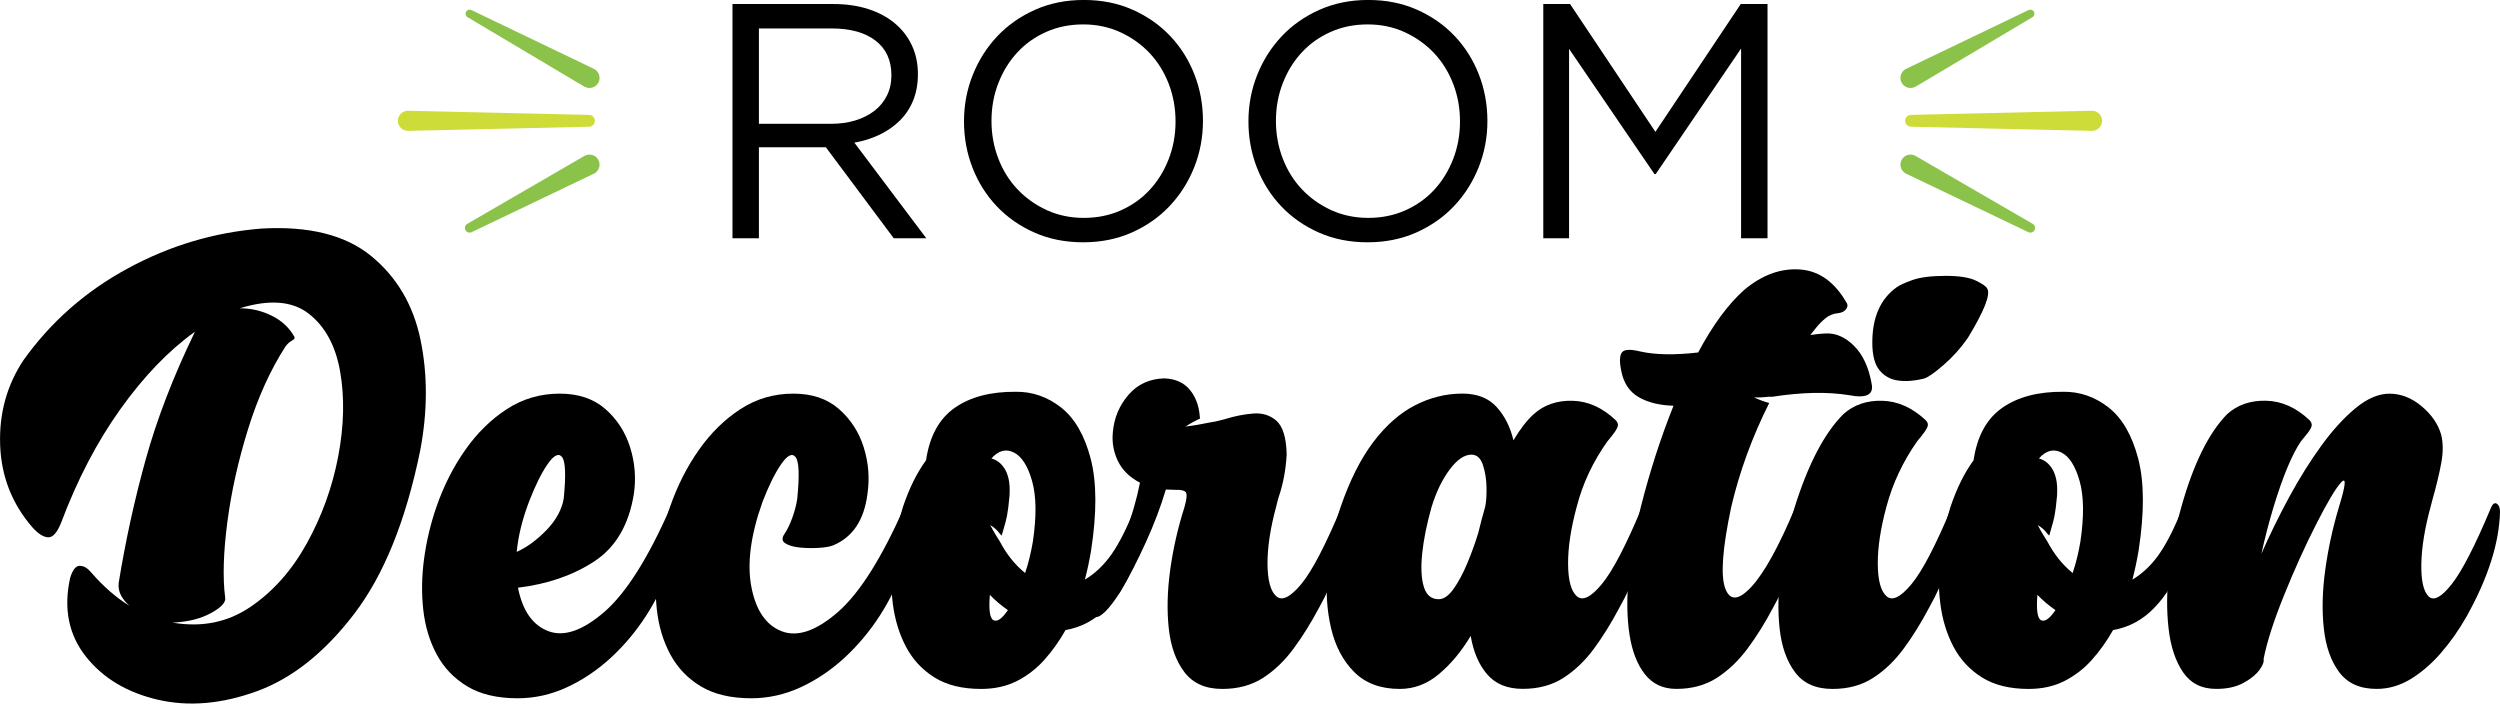 <!-- Generator: Adobe Illustrator 24.0.1, SVG Export Plug-In  -->
<svg version="1.1" xmlns="http://www.w3.org/2000/svg" xmlns:xlink="http://www.w3.org/1999/xlink" x="0px" y="0px"
	 width="658.48px" height="185.3px" viewBox="0 0 658.48 185.3" style="enable-background:new 0 0 658.48 185.3;"
	 xml:space="preserve">
<style type="text/css">
	.st0{fill:#CDDC39;}
	.st1{fill:#8BC34A;}
</style>
<defs>
</defs>
<g>
	<g>
		<path d="M235.41,62.76l-17.89-23.98h-17.63v23.98h-6.96V1.06h26.53c3.41,0,6.48,0.44,9.21,1.32s5.07,2.13,7.01,3.75
			c1.94,1.62,3.44,3.56,4.5,5.82c1.06,2.26,1.59,4.78,1.59,7.54c0,2.59-0.41,4.89-1.23,6.92c-0.82,2.03-1.98,3.79-3.48,5.29
			c-1.5,1.5-3.28,2.75-5.33,3.75c-2.06,1-4.29,1.7-6.7,2.12l18.95,25.19H235.41z M230.64,10.72c-2.77-2.15-6.66-3.23-11.66-3.23
			h-19.09v25.12h19c2.3,0,4.42-0.29,6.36-0.88c1.94-0.59,3.62-1.43,5.04-2.52c1.41-1.09,2.52-2.43,3.31-4.02
			c0.8-1.59,1.19-3.39,1.19-5.4C234.79,15.9,233.4,12.87,230.64,10.72z"/>
		<path d="M314.56,44.03c-1.53,3.85-3.67,7.24-6.43,10.18c-2.76,2.94-6.08,5.27-9.96,7.01c-3.88,1.73-8.17,2.6-12.87,2.6
			c-4.7,0-8.98-0.85-12.83-2.56c-3.85-1.7-7.16-4.01-9.92-6.92c-2.76-2.91-4.89-6.29-6.39-10.14c-1.5-3.85-2.25-7.92-2.25-12.21
			c0-4.29,0.76-8.36,2.29-12.21c1.53-3.85,3.67-7.24,6.43-10.18c2.76-2.94,6.08-5.27,9.96-7.01c3.88-1.73,8.17-2.6,12.87-2.6
			c4.7,0,8.98,0.85,12.83,2.56c3.85,1.7,7.15,4.01,9.92,6.92c2.76,2.91,4.89,6.29,6.39,10.14c1.5,3.85,2.25,7.92,2.25,12.21
			C316.85,36.11,316.09,40.18,314.56,44.03z M307.82,22.04c-1.21-3.11-2.9-5.82-5.07-8.11c-2.18-2.29-4.75-4.11-7.71-5.47
			c-2.97-1.35-6.21-2.03-9.74-2.03c-3.53,0-6.77,0.66-9.74,1.98c-2.97,1.32-5.51,3.13-7.62,5.42c-2.12,2.29-3.78,4.98-4.98,8.07
			c-1.2,3.08-1.81,6.39-1.81,9.92c0,3.53,0.6,6.85,1.81,9.96c1.2,3.12,2.89,5.82,5.07,8.11c2.17,2.29,4.74,4.11,7.71,5.47
			c2.97,1.35,6.21,2.03,9.74,2.03c3.53,0,6.77-0.66,9.74-1.98c2.97-1.32,5.51-3.13,7.62-5.42c2.12-2.29,3.77-4.98,4.98-8.07
			c1.2-3.08,1.81-6.39,1.81-9.92S309.02,25.15,307.82,22.04z"/>
		<path d="M389.48,44.03c-1.53,3.85-3.67,7.24-6.43,10.18c-2.76,2.94-6.08,5.27-9.96,7.01c-3.88,1.73-8.17,2.6-12.87,2.6
			c-4.7,0-8.98-0.85-12.83-2.56c-3.85-1.7-7.16-4.01-9.92-6.92c-2.76-2.91-4.89-6.29-6.39-10.14c-1.5-3.85-2.25-7.92-2.25-12.21
			c0-4.29,0.76-8.36,2.29-12.21c1.53-3.85,3.67-7.24,6.43-10.18c2.76-2.94,6.08-5.27,9.96-7.01c3.88-1.73,8.17-2.6,12.87-2.6
			c4.7,0,8.98,0.85,12.83,2.56c3.85,1.7,7.15,4.01,9.92,6.92c2.76,2.91,4.89,6.29,6.39,10.14c1.5,3.85,2.25,7.92,2.25,12.21
			C391.78,36.11,391.01,40.18,389.48,44.03z M382.74,22.04c-1.21-3.11-2.9-5.82-5.07-8.11c-2.18-2.29-4.75-4.11-7.71-5.47
			c-2.97-1.35-6.21-2.03-9.74-2.03s-6.77,0.66-9.74,1.98c-2.97,1.32-5.51,3.13-7.62,5.42c-2.12,2.29-3.78,4.98-4.98,8.07
			c-1.2,3.08-1.81,6.39-1.81,9.92c0,3.53,0.6,6.85,1.81,9.96c1.2,3.12,2.89,5.82,5.07,8.11c2.17,2.29,4.74,4.11,7.71,5.47
			c2.97,1.35,6.21,2.03,9.74,2.03c3.53,0,6.77-0.66,9.74-1.98c2.97-1.32,5.51-3.13,7.62-5.42c2.12-2.29,3.77-4.98,4.98-8.07
			c1.2-3.08,1.81-6.39,1.81-9.92S383.95,25.15,382.74,22.04z"/>
		<path d="M436.11,45.84h-0.35l-22.48-32.97v49.89h-6.79V1.06h7.05l22.48,33.67L458.5,1.06h7.05v61.7h-6.96V12.78L436.11,45.84z"/>
	</g>
	<g>
		<path d="M68.91,60.2c12.47-0.71,22.08,1.7,28.84,7.22c6.75,5.53,11.09,12.87,13,22.03c1.91,9.16,1.89,18.91-0.08,29.25
			c-3.77,18.43-9.56,32.75-17.35,42.95c-7.79,10.2-16.33,17-25.6,20.39s-17.98,4.14-26.13,2.26c-8.15-1.89-14.48-5.69-18.99-11.4
			c-4.51-5.71-5.89-12.59-4.14-20.63c0.66-2.19,1.52-3.27,2.58-3.24c1.07,0.03,2.06,0.62,2.99,1.76c3.23,3.72,6.59,6.65,10.09,8.78
			c-2.13-1.86-3.09-3.86-2.87-5.99c1.81-11.1,4.18-21.97,7.14-32.61c2.95-10.64,7.27-21.84,12.96-33.6
			c-6.89,4.92-13.43,11.71-19.61,20.35c-6.18,8.64-11.4,18.65-15.67,30.03c-1.04,2.57-2.17,3.83-3.4,3.77
			c-1.23-0.05-2.61-0.93-4.14-2.63c-5.36-6.18-8.19-13.4-8.49-21.66c-0.3-8.26,1.74-15.7,6.11-22.32
			c7.22-10.12,16.38-18.19,27.48-24.2C44.73,64.68,56.49,61.18,68.91,60.2z M45.44,163.99c7.66,1.31,14.48-0.05,20.47-4.1
			c5.99-4.05,10.97-9.65,14.93-16.82c3.96-7.17,6.71-14.8,8.25-22.89c1.53-8.09,1.69-15.55,0.49-22.36
			c-1.2-6.81-3.97-11.88-8.29-15.22c-4.32-3.34-10.37-3.8-18.13-1.4c2.95,0,5.74,0.64,8.37,1.93c2.63,1.29,4.62,3.13,5.99,5.54
			c0.11,0.27,0.09,0.48-0.04,0.62c-0.14,0.14-0.34,0.29-0.62,0.45c-0.55,0.27-1.09,0.77-1.64,1.48c-3.99,6.18-7.29,13.45-9.89,21.82
			c-2.6,8.37-4.42,16.56-5.46,24.57c-1.04,8.01-1.23,14.59-0.57,19.73c0.27,1.26-0.97,2.64-3.73,4.14
			C52.81,162.99,49.43,163.82,45.44,163.99z"/>
		<path d="M170.23,162.1c-2.68,4.16-5.78,7.86-9.31,11.12c-3.53,3.25-7.38,5.85-11.57,7.79c-4.18,1.94-8.52,2.91-13,2.91
			c-5.36,0-9.78-1.04-13.25-3.12c-3.47-2.08-6.15-4.87-8.04-8.37c-1.89-3.5-3.08-7.42-3.57-11.77c-0.49-4.35-0.42-8.85,0.21-13.5
			c0.63-4.65,1.71-9.19,3.24-13.62c1.91-5.52,4.44-10.53,7.59-15.01c3.14-4.48,6.81-8.08,10.99-10.79
			c4.18-2.71,8.82-4.06,13.91-4.06c4.92,0,8.93,1.35,12.02,4.06c3.09,2.71,5.26,6.07,6.52,10.09c1.26,4.02,1.59,8.11,0.98,12.27
			c-1.31,8.15-4.79,14.07-10.42,17.76c-5.63,3.69-12.34,6-20.1,6.93c1.2,6.07,3.87,9.89,8,11.45c4.13,1.56,9.05-0.14,14.77-5.09
			c5.71-4.95,11.53-14.15,17.43-27.61c0.44-0.87,0.92-1.15,1.44-0.82c0.52,0.33,0.81,1.04,0.86,2.13
			C178.76,144.21,175.86,153.29,170.23,162.1z M136.1,145.36c2.68-1.2,5.29-3.12,7.84-5.74c2.54-2.63,4.06-5.41,4.55-8.37
			c0.6-6.13,0.45-9.75-0.45-10.87c-0.9-1.12-2.17-0.49-3.82,1.89c-1.64,2.38-3.28,5.7-4.92,9.97
			C137.55,136.88,136.48,141.26,136.1,145.36z"/>
		<path d="M197.88,183.92c-5.36,0-9.78-1.04-13.25-3.12c-3.47-2.08-6.15-4.87-8.04-8.37c-1.89-3.5-3.08-7.42-3.57-11.77
			c-0.49-4.35-0.42-8.85,0.21-13.5c0.63-4.65,1.71-9.19,3.24-13.62c1.91-5.52,4.44-10.53,7.59-15.01
			c3.14-4.48,6.81-8.08,10.99-10.79c4.18-2.71,8.82-4.06,13.91-4.06c4.92,0,8.93,1.35,12.02,4.06c3.09,2.71,5.26,6.07,6.52,10.09
			c1.26,4.02,1.59,8.11,0.98,12.27c-0.88,6.89-3.89,11.4-9.03,13.54c-0.82,0.33-2.06,0.55-3.73,0.66c-1.67,0.11-3.34,0.08-5.01-0.08
			c-1.67-0.16-2.95-0.53-3.86-1.11c-0.9-0.57-0.97-1.41-0.21-2.5c0.77-1.15,1.46-2.6,2.09-4.35c0.63-1.75,1.05-3.42,1.27-5
			c0.6-6.13,0.45-9.75-0.45-10.87c-0.9-1.12-2.17-0.49-3.81,1.89c-1.64,2.38-3.28,5.7-4.92,9.97c-3.12,8.75-4.09,16.2-2.91,22.36
			c1.18,6.15,3.83,10.04,7.96,11.65c4.13,1.61,9.05-0.05,14.77-5c5.71-4.95,11.56-14.18,17.52-27.69c0.44-0.87,0.92-1.15,1.44-0.82
			c0.52,0.33,0.81,1.04,0.86,2.13c-0.17,9.35-3.06,18.43-8.7,27.24c-2.68,4.16-5.79,7.86-9.31,11.12
			c-3.53,3.25-7.38,5.85-11.57,7.79C206.7,182.95,202.36,183.92,197.88,183.92z"/>
		<path d="M243.91,121.24c0.93-6.34,3.45-10.95,7.55-13.82c4.1-2.87,9.46-4.28,16.08-4.23c4.38-0.05,8.35,1.33,11.94,4.14
			c3.58,2.82,6.18,7.3,7.79,13.46c1.61,6.15,1.65,14.21,0.12,24.16c-0.44,2.63-0.98,5.2-1.64,7.71c2.68-1.59,5.03-3.83,7.06-6.73
			c2.02-2.9,4.1-7.03,6.23-12.39c0.44-0.93,0.93-1.22,1.48-0.86c0.55,0.36,0.82,1.08,0.82,2.17c-0.11,4.65-1.01,9.23-2.71,13.74
			c-1.7,4.51-4.07,8.36-7.14,11.53c-3.06,3.17-6.67,5.11-10.83,5.83c-1.64,2.9-3.5,5.51-5.58,7.84c-2.08,2.33-4.49,4.18-7.22,5.58
			c-2.74,1.39-5.88,2.09-9.44,2.09c-4.98,0-9.08-1.01-12.31-3.04c-3.23-2.02-5.73-4.73-7.51-8.12c-1.78-3.39-2.92-7.18-3.45-11.36
			c-0.52-4.18-0.52-8.46,0-12.84c0.52-4.38,1.41-8.56,2.67-12.55C239.48,128.62,241.5,124.52,243.91,121.24z M260.72,156.68
			c-0.33,3.99,0,6.22,0.98,6.69c0.99,0.47,2.24-0.42,3.77-2.67C263.73,159.5,262.15,158.16,260.72,156.68z M272.05,142.65
			c0.99-6.67,0.92-11.99-0.21-15.96c-1.12-3.96-2.72-6.47-4.8-7.51c-2.08-1.04-4.05-0.52-5.91,1.56c0.71,0.22,1.33,0.52,1.85,0.9
			c0.52,0.38,1.03,0.93,1.52,1.64c0.49,0.71,0.87,1.65,1.15,2.83c0.27,1.18,0.35,2.67,0.25,4.47c-0.22,2.41-0.44,4.16-0.66,5.25
			c-0.22,1.09-0.49,2.16-0.82,3.2c-0.16,0.55-0.36,1.23-0.58,2.05c-0.16-0.16-0.33-0.33-0.49-0.49c-0.6-0.87-1.45-1.64-2.54-2.3
			c0.55,1.04,1.01,1.87,1.4,2.5c0.38,0.63,0.76,1.24,1.15,1.85c1.75,3.34,3.96,6.1,6.65,8.29
			C270.87,148.37,271.55,145.61,272.05,142.65z"/>
		<path d="M355.65,134.86c-0.11,4.05-1.01,8.38-2.71,13c-1.7,4.62-3.56,8.74-5.58,12.35c-2.08,3.88-4.29,7.43-6.65,10.63
			c-2.35,3.2-5.03,5.77-8.04,7.71c-3.01,1.94-6.59,2.91-10.75,2.91c-4.38,0-7.69-1.46-9.93-4.39c-2.24-2.93-3.62-6.75-4.14-11.49
			c-0.52-4.73-0.4-9.89,0.37-15.47c0.77-5.58,2.02-11.1,3.77-16.57c0.6-2.13,0.71-3.43,0.33-3.9c-0.38-0.46-1.29-0.67-2.71-0.62
			c-0.71,0-1.56-0.03-2.54-0.08c-1.31,4.43-3.06,9.05-5.25,13.87c-2.19,4.81-4.4,9.14-6.65,12.96c-3.23,5.03-5.57,7.26-7.01,6.69
			c-1.45-0.57-0.53-4.01,2.75-10.3c3.34-5.91,5.94-12.11,7.79-18.62c0.6-2.08,1.12-4.21,1.56-6.4c-2.74-1.42-4.68-3.34-5.83-5.74
			c-1.15-2.41-1.59-4.95-1.31-7.63c0.33-3.72,1.7-6.97,4.1-9.76c2.41-2.79,5.55-4.24,9.43-4.35c2.9,0.11,5.13,1.09,6.69,2.95
			c1.56,1.86,2.45,4.21,2.67,7.06c0,0.22,0.03,0.41,0.08,0.57c-1.31,0.6-2.6,1.31-3.86,2.13c2.13-0.27,4.38-0.66,6.73-1.15
			c1.15-0.16,2.46-0.46,3.94-0.9c2.3-0.71,4.66-1.18,7.1-1.39c2.43-0.22,4.5,0.41,6.19,1.89c1.69,1.48,2.6,4.43,2.71,8.86
			c-0.22,4.05-0.93,7.82-2.13,11.32c-0.27,0.93-0.49,1.78-0.66,2.54c-1.53,5.63-2.28,10.63-2.26,14.97c0.03,4.35,0.79,7.19,2.3,8.53
			c1.5,1.34,3.69,0.29,6.56-3.16c2.87-3.45,6.41-10.23,10.62-20.35c0.44-0.93,0.91-1.22,1.44-0.86
			C355.31,133.04,355.6,133.77,355.65,134.86z"/>
		<path d="M368.69,181.46c-5.03,0-9.02-1.48-11.98-4.43s-4.99-6.8-6.11-11.53c-1.12-4.73-1.44-9.89-0.94-15.47
			c0.49-5.58,1.64-11.08,3.45-16.49c2.41-7,5.28-12.7,8.61-17.11c3.34-4.4,7-7.63,10.99-9.68c3.99-2.05,8.15-3.08,12.47-3.08
			c3.88,0,6.89,1.18,9.02,3.53c2.13,2.35,3.61,5.28,4.43,8.78c1.75-2.95,3.53-5.25,5.33-6.89c2.73-2.46,6.15-3.64,10.26-3.53
			c4.1,0.11,7.9,1.83,11.4,5.17c0.55,0.6,0.67,1.23,0.37,1.89c-0.3,0.66-0.81,1.42-1.52,2.3c-0.33,0.38-0.68,0.82-1.07,1.31
			c-3.83,5.36-6.54,11.13-8.12,17.31c-1.53,5.63-2.28,10.63-2.26,14.97c0.03,4.35,0.79,7.19,2.3,8.53c1.5,1.34,3.69,0.29,6.56-3.16
			c2.87-3.45,6.41-10.23,10.62-20.35c0.44-0.93,0.92-1.22,1.44-0.86c0.52,0.36,0.81,1.08,0.86,2.17c-0.11,4.05-1.01,8.38-2.71,13
			c-1.7,4.62-3.56,8.71-5.58,12.27c-2.08,3.94-4.3,7.51-6.65,10.71c-2.35,3.2-5.03,5.77-8.04,7.71c-3.01,1.94-6.59,2.91-10.75,2.91
			c-4.05,0-7.16-1.27-9.35-3.81c-2.19-2.54-3.64-5.92-4.35-10.13c-2.46,4.1-5.25,7.45-8.37,10.05
			C375.91,180.16,372.47,181.46,368.69,181.46z M377.06,133.55c-1.26,4.49-2.08,8.55-2.46,12.18c-0.38,3.64-0.25,6.56,0.41,8.78
			c0.66,2.22,1.97,3.32,3.94,3.32c1.31,0,2.61-0.9,3.9-2.71c1.28-1.81,2.49-4.05,3.61-6.73c1.12-2.68,2.09-5.36,2.91-8.04
			c0.55-2.3,1.15-4.57,1.8-6.81c0.27-1.2,0.4-2.88,0.37-5.05c-0.03-2.16-0.34-4.16-0.94-5.99c-0.6-1.83-1.61-2.75-3.04-2.75
			c-1.86,0-3.77,1.31-5.74,3.94C379.85,126.33,378.27,129.61,377.06,133.55z"/>
		<path d="M492.99,101.14c0.55,2.84-1.42,3.83-5.91,2.95c-5.74-0.93-12.5-0.79-20.26,0.41c-0.33,0-0.63,0-0.9,0
			c-1.42,0.16-2.74,0.22-3.94,0.16c1.53,0.71,2.87,1.2,4.02,1.48c-4.48,8.92-7.82,18.05-10.01,27.4c-2.3,10.83-2.83,17.96-1.6,21.37
			c1.23,3.42,3.54,3.3,6.93-0.37c3.39-3.66,7.25-10.67,11.57-21c0.49-0.93,1-1.22,1.52-0.86c0.52,0.36,0.81,1.08,0.86,2.17
			c-0.11,4.05-1.01,8.38-2.71,13c-1.7,4.62-3.56,8.71-5.58,12.27c-2.08,3.94-4.31,7.51-6.69,10.71c-2.38,3.2-5.07,5.77-8.08,7.71
			c-3.01,1.94-6.56,2.91-10.67,2.91c-3.5,0-6.26-1.28-8.29-3.86c-2.02-2.57-3.38-6.07-4.06-10.5c-0.68-4.43-0.75-9.52-0.21-15.26
			c0.55-5.74,1.61-11.84,3.2-18.3c2.35-9.3,5.22-18.19,8.61-26.66c-3.72-0.11-6.8-0.87-9.23-2.3c-2.43-1.42-3.95-3.75-4.55-6.97
			c-0.49-2.41-0.42-4.01,0.21-4.8c0.63-0.79,2.26-0.86,4.88-0.21c3.94,0.88,9,0.96,15.18,0.25c3.88-7.27,7.93-12.77,12.14-16.49
			c4.7-3.94,9.6-5.73,14.69-5.37c5.09,0.36,9.22,3.35,12.39,8.98c0.22,0.49,0.11,1.01-0.33,1.56c-0.44,0.55-1.15,0.88-2.13,0.98
			c-1.2,0.11-2.27,0.55-3.2,1.31c-0.93,0.77-1.72,1.56-2.38,2.38c-0.55,0.66-1.09,1.34-1.64,2.05c1.48-0.22,2.79-0.36,3.94-0.41
			c2.68-0.16,5.2,0.92,7.55,3.24C490.67,93.41,492.22,96.76,492.99,101.14z"/>
		<path d="M482.65,181.46c-4.38,0-7.66-1.46-9.85-4.39c-2.19-2.93-3.54-6.75-4.06-11.49c-0.52-4.73-0.4-9.89,0.37-15.47
			c0.77-5.58,1.97-11.1,3.61-16.57c3.55-11.32,7.82-19.47,12.8-24.45c2.73-2.46,6.15-3.64,10.26-3.53c4.1,0.11,7.93,1.83,11.49,5.17
			c0.55,0.6,0.66,1.23,0.33,1.89s-0.85,1.42-1.56,2.3c-0.33,0.38-0.68,0.82-1.07,1.31c-3.77,5.36-6.48,11.13-8.12,17.31
			c-1.53,5.63-2.28,10.63-2.26,14.97c0.03,4.35,0.79,7.19,2.3,8.53c1.5,1.34,3.69,0.29,6.56-3.16c2.87-3.45,6.41-10.23,10.62-20.35
			c0.44-0.93,0.92-1.22,1.44-0.86c0.52,0.36,0.81,1.08,0.86,2.17c-0.11,4.05-1.01,8.38-2.71,13c-1.7,4.62-3.56,8.71-5.58,12.27
			c-2.08,3.94-4.29,7.51-6.65,10.71c-2.35,3.2-5.03,5.77-8.04,7.71C490.39,180.49,486.81,181.46,482.65,181.46z M506.69,99.74
			c-2.46,0.6-4.7,0.77-6.73,0.49c-2.02-0.27-3.66-1.18-4.92-2.71c-1.26-1.53-1.89-3.96-1.89-7.3c0-6.67,2.16-11.54,6.48-14.6
			c0.66-0.49,2.01-1.11,4.06-1.85c2.05-0.74,4.99-1.11,8.82-1.11c3.56,0,6.21,0.42,7.96,1.27c1.75,0.85,2.73,1.55,2.95,2.09
			c0.93,1.53-0.77,5.85-5.09,12.96c-1.86,2.68-3.99,5.06-6.4,7.14C509.54,98.21,507.79,99.42,506.69,99.74z"/>
		<path d="M519.82,121.24c0.93-6.34,3.45-10.95,7.55-13.82c4.1-2.87,9.46-4.28,16.08-4.23c4.38-0.05,8.35,1.33,11.94,4.14
			c3.58,2.82,6.18,7.3,7.79,13.46c1.61,6.15,1.65,14.21,0.12,24.16c-0.44,2.63-0.98,5.2-1.64,7.71c2.68-1.59,5.03-3.83,7.06-6.73
			c2.02-2.9,4.1-7.03,6.23-12.39c0.44-0.93,0.93-1.22,1.48-0.86c0.55,0.36,0.82,1.08,0.82,2.17c-0.11,4.65-1.01,9.23-2.71,13.74
			c-1.7,4.51-4.07,8.36-7.14,11.53c-3.06,3.17-6.67,5.11-10.83,5.83c-1.64,2.9-3.5,5.51-5.58,7.84c-2.08,2.33-4.49,4.18-7.22,5.58
			c-2.74,1.39-5.88,2.09-9.44,2.09c-4.98,0-9.08-1.01-12.31-3.04c-3.23-2.02-5.73-4.73-7.51-8.12c-1.78-3.39-2.92-7.18-3.45-11.36
			c-0.52-4.18-0.52-8.46,0-12.84c0.52-4.38,1.41-8.56,2.67-12.55C515.39,128.62,517.41,124.52,519.82,121.24z M536.64,156.68
			c-0.33,3.99,0,6.22,0.98,6.69c0.99,0.47,2.24-0.42,3.77-2.67C539.65,159.5,538.06,158.16,536.64,156.68z M547.96,142.65
			c0.99-6.67,0.92-11.99-0.21-15.96c-1.12-3.96-2.72-6.47-4.8-7.51c-2.08-1.04-4.05-0.52-5.91,1.56c0.71,0.22,1.33,0.52,1.85,0.9
			c0.52,0.38,1.03,0.93,1.52,1.64c0.49,0.71,0.87,1.65,1.15,2.83c0.27,1.18,0.35,2.67,0.25,4.47c-0.22,2.41-0.44,4.16-0.66,5.25
			c-0.22,1.09-0.49,2.16-0.82,3.2c-0.16,0.55-0.36,1.23-0.58,2.05c-0.16-0.16-0.33-0.33-0.49-0.49c-0.6-0.87-1.45-1.64-2.54-2.3
			c0.55,1.04,1.01,1.87,1.4,2.5c0.38,0.63,0.76,1.24,1.15,1.85c1.75,3.34,3.96,6.1,6.65,8.29
			C546.78,148.37,547.47,145.61,547.96,142.65z"/>
		<path d="M606.05,116.24c-2.35,3.45-4.76,9.22-7.22,17.31c-1.2,3.99-2.27,8.1-3.2,12.31c2.19-4.98,4.62-9.94,7.3-14.89
			c2.68-4.95,5.51-9.48,8.49-13.58c2.98-4.1,6-7.41,9.07-9.93c3.06-2.51,6.02-3.77,8.86-3.77c3.01,0,5.83,1.09,8.45,3.28
			c2.63,2.19,4.35,4.68,5.17,7.47c0.55,2.19,0.56,4.69,0.04,7.51c-0.52,2.82-1.3,6.06-2.34,9.72c-0.16,0.6-0.33,1.23-0.49,1.89
			c-1.53,5.63-2.34,10.63-2.42,14.97c-0.08,4.35,0.55,7.19,1.89,8.53c1.34,1.34,3.38,0.27,6.11-3.2
			c2.74-3.47,6.21-10.24,10.42-20.31c0.44-0.93,0.93-1.22,1.48-0.86c0.55,0.36,0.82,1.08,0.82,2.17c-0.22,8.2-3.15,17.37-8.78,27.48
			c-2.02,3.56-4.28,6.77-6.77,9.64c-2.49,2.87-5.16,5.17-8,6.89c-2.84,1.72-5.82,2.58-8.94,2.58c-4.38,0-7.66-1.46-9.85-4.39
			c-2.19-2.93-3.54-6.75-4.06-11.49c-0.52-4.73-0.4-9.89,0.37-15.47c0.77-5.58,1.97-11.1,3.61-16.57c1.8-5.85,2-8.01,0.58-6.48
			c-1.42,1.53-3.6,5.17-6.52,10.91c-2.93,5.74-5.76,11.99-8.49,18.75c-2.74,6.76-4.54,12.38-5.42,16.86
			c0.16,0.71-0.21,1.68-1.11,2.91c-0.9,1.23-2.31,2.37-4.22,3.41c-1.92,1.04-4.29,1.56-7.14,1.56c-3.83,0-6.74-1.46-8.74-4.39
			c-2-2.93-3.27-6.75-3.81-11.49c-0.55-4.73-0.51-9.89,0.12-15.47c0.63-5.58,1.71-11.1,3.24-16.57
			c3.17-11.32,7.19-19.47,12.06-24.45c2.73-2.46,6.17-3.64,10.3-3.53c4.13,0.11,7.94,1.83,11.45,5.17c0.55,0.6,0.67,1.23,0.37,1.89
			c-0.3,0.66-0.84,1.42-1.6,2.3C606.79,115.31,606.43,115.74,606.05,116.24z"/>
	</g>
	<g>
		<g>
			<g>
				<line x1="155.16" y1="31.82" x2="107.52" y2="31.82"/>
				<path class="st0" d="M155.16,33.38l-47.65,1.09c-1.46,0.03-2.68-1.13-2.71-2.59c-0.03-1.46,1.13-2.68,2.59-2.71
					c0.04,0,0.08,0,0.12,0l47.65,1.09c0.86,0.02,1.54,0.73,1.52,1.6C156.67,32.69,155.99,33.36,155.16,33.38z"/>
			</g>
			<g>
				<g>
					<line x1="155.16" y1="20.48" x2="123.65" y2="3.59"/>
					<path class="st1" d="M153.91,22.82L123.15,4.53c-0.51-0.3-0.67-0.96-0.37-1.47c0.28-0.48,0.89-0.65,1.38-0.42l32.26,15.49
						c1.32,0.63,1.88,2.22,1.24,3.54c-0.63,1.32-2.22,1.88-3.54,1.24C154.05,22.89,153.97,22.85,153.91,22.82z"/>
				</g>
				<g>
					<line x1="155.16" y1="43.42" x2="123.65" y2="60.06"/>
					<path class="st1" d="M156.4,45.76l-32.17,15.39c-0.62,0.3-1.36,0.03-1.65-0.58c-0.28-0.59-0.06-1.29,0.5-1.61l30.85-17.89
						c1.27-0.74,2.89-0.3,3.63,0.96c0.74,1.27,0.3,2.89-0.96,3.63C156.53,45.7,156.46,45.73,156.4,45.76z"/>
				</g>
			</g>
		</g>
		<g>
			<g>
				<line x1="503.31" y1="31.82" x2="550.96" y2="31.82"/>
				<path class="st0" d="M503.31,33.38l47.65,1.09c1.46,0.03,2.68-1.13,2.71-2.59c0.03-1.46-1.13-2.68-2.59-2.71
					c-0.04,0-0.08,0-0.12,0l-47.65,1.09c-0.86,0.02-1.54,0.73-1.52,1.6C501.81,32.69,502.49,33.36,503.31,33.38z"/>
			</g>
			<g>
				<g>
					<line x1="503.31" y1="20.48" x2="534.83" y2="3.59"/>
					<path class="st1" d="M504.57,22.82l30.76-18.29c0.51-0.3,0.67-0.96,0.37-1.47c-0.28-0.48-0.89-0.65-1.38-0.42l-32.26,15.49
						c-1.32,0.63-1.88,2.22-1.24,3.54c0.63,1.32,2.22,1.88,3.54,1.24C504.43,22.89,504.5,22.85,504.57,22.82z"/>
				</g>
				<g>
					<line x1="503.31" y1="43.42" x2="534.83" y2="60.06"/>
					<path class="st1" d="M502.08,45.76l32.17,15.39c0.62,0.3,1.36,0.03,1.65-0.58c0.28-0.59,0.06-1.29-0.5-1.61l-30.85-17.89
						c-1.27-0.74-2.89-0.3-3.63,0.96c-0.74,1.27-0.3,2.89,0.96,3.63C501.95,45.7,502.01,45.73,502.08,45.76z"/>
				</g>
			</g>
		</g>
	</g>
</g>
</svg>
